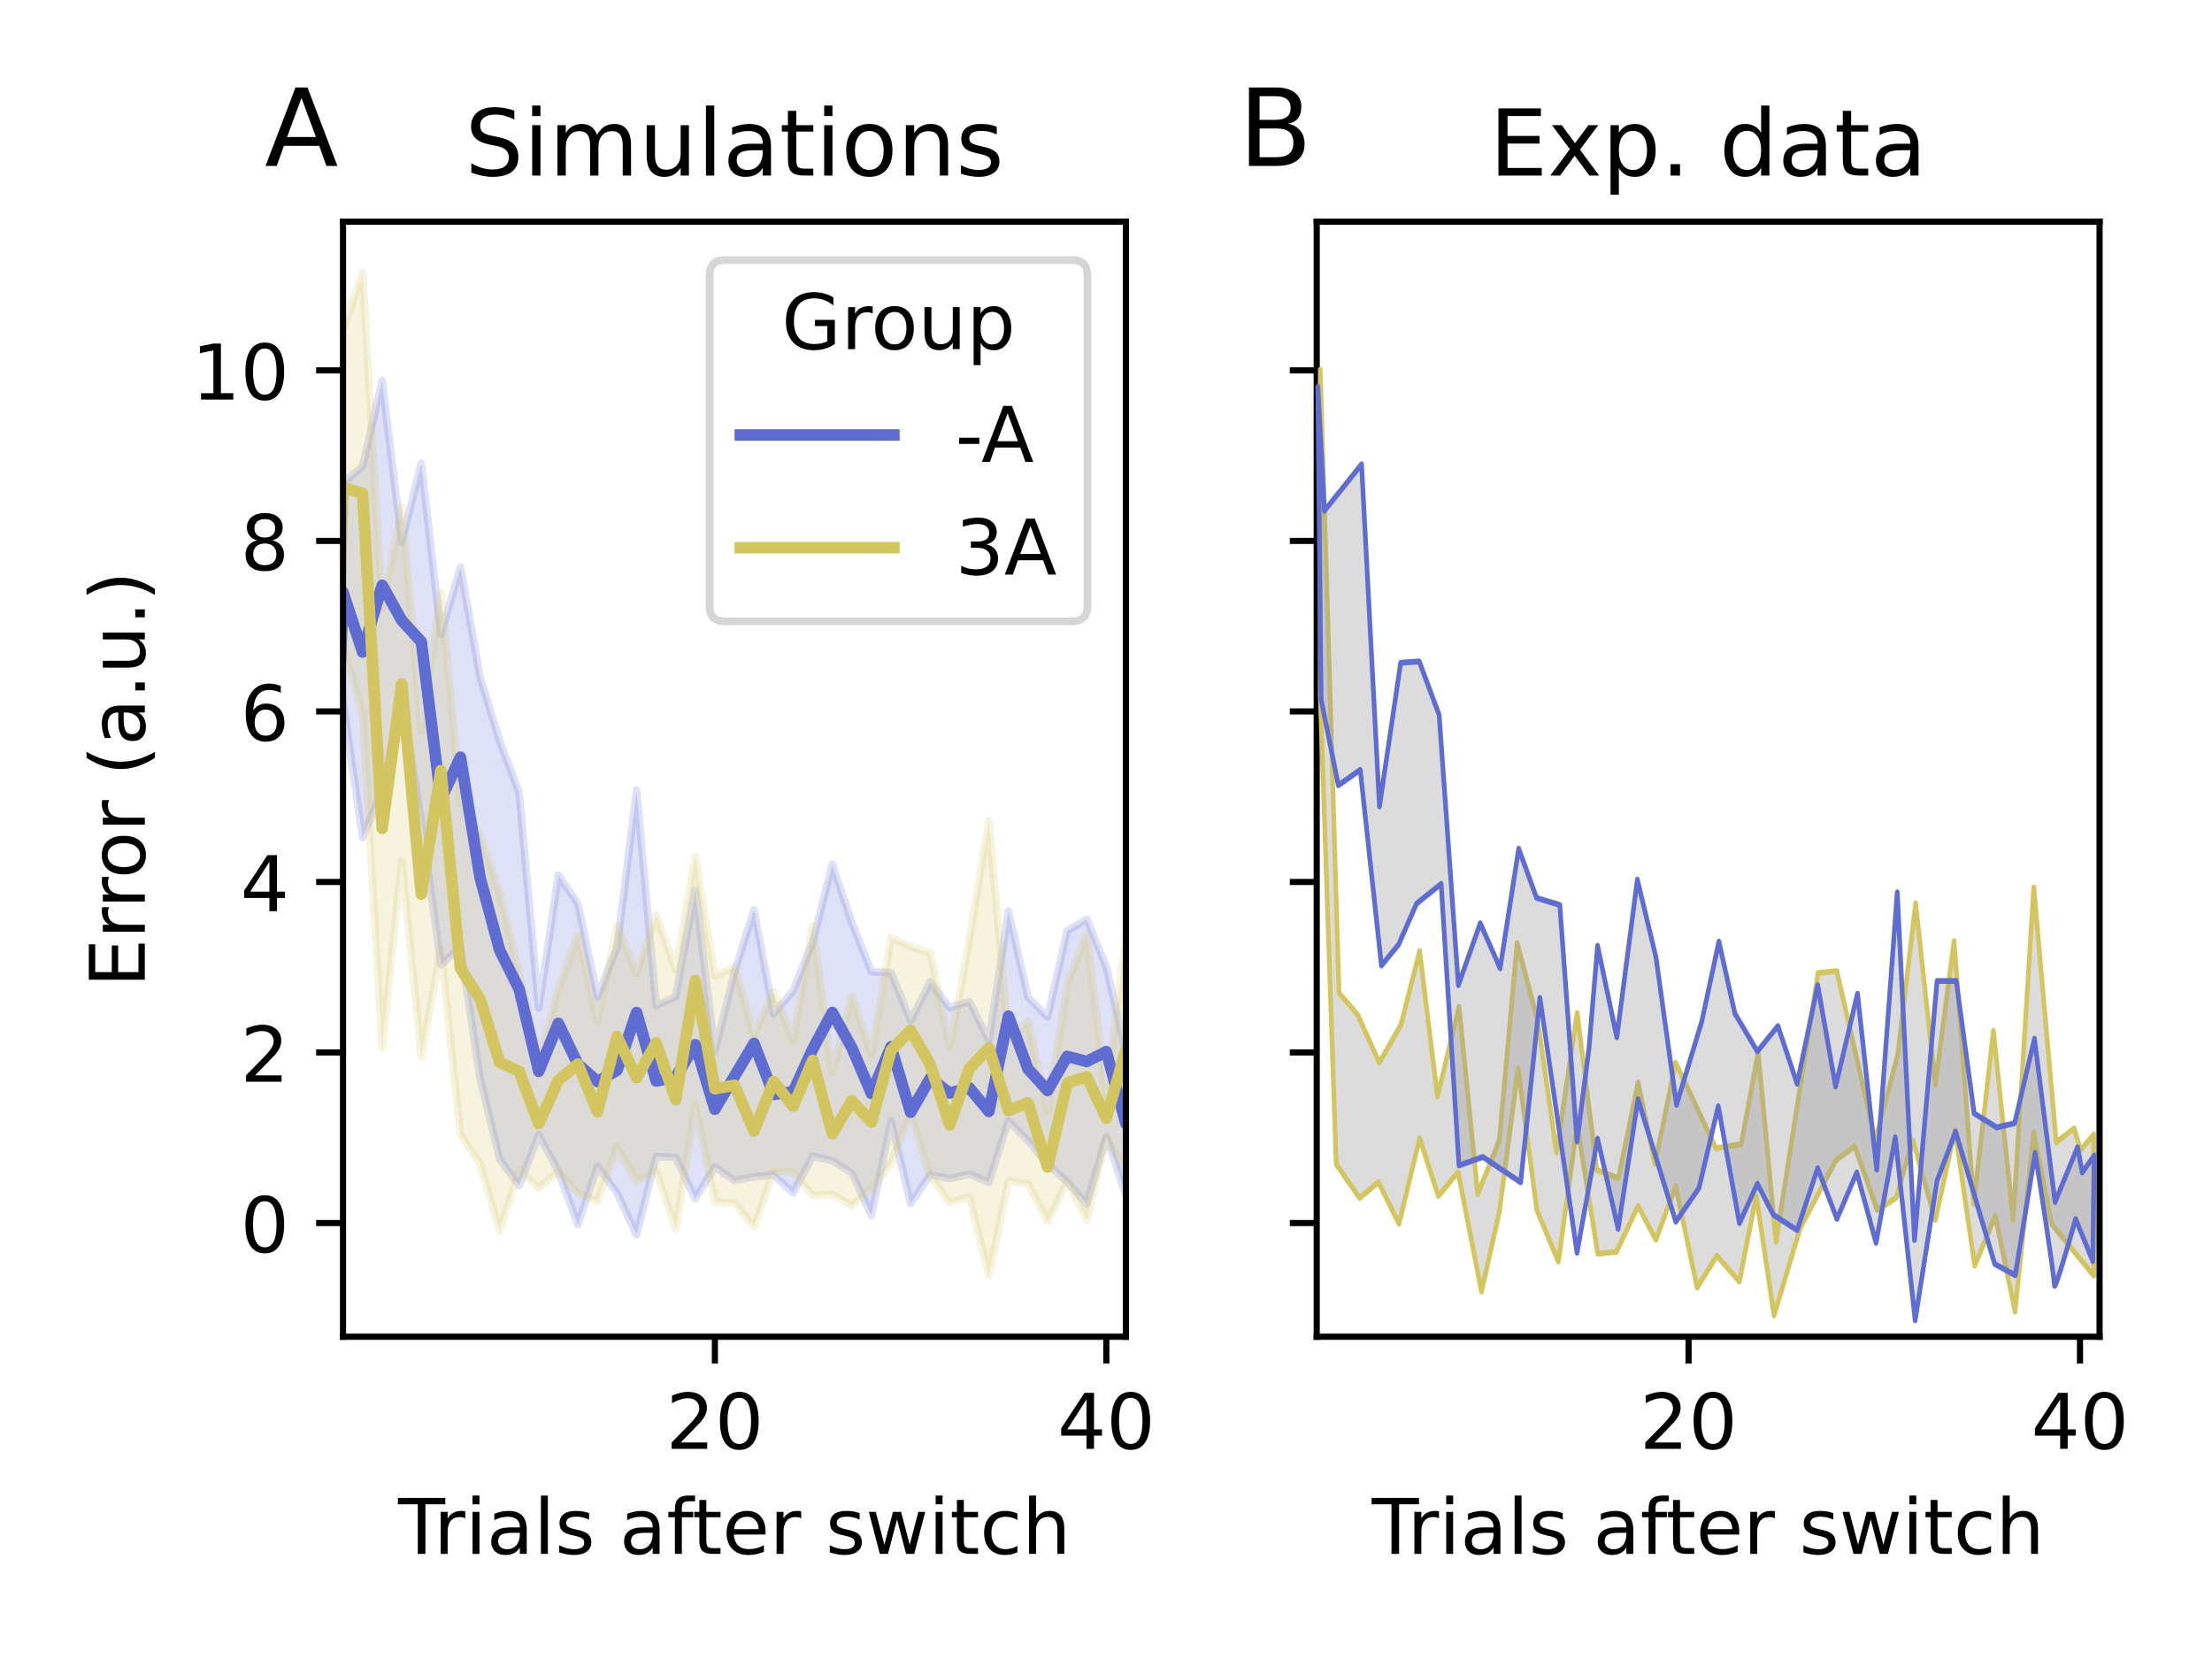 <?xml version="1.0" encoding="UTF-8" standalone="no"?>
<!-- Created with matplotlib (https://matplotlib.org/) -->

<svg
   height="216pt"
   version="1.1"
   viewBox="0 0 288 216"
   width="288pt"
   id="svg497"
   sodipodi:docname="figure_3.svg"
   inkscape:version="1.1.1 (3bf5ae0d25, 2021-09-20)"
   inkscape:export-filename="/home/dario/Work/proj_glove/adaptation/article/figures/figure_3.png"
   inkscape:export-xdpi="600"
   inkscape:export-ydpi="600"
   xmlns:inkscape="http://www.inkscape.org/namespaces/inkscape"
   xmlns:sodipodi="http://sodipodi.sourceforge.net/DTD/sodipodi-0.dtd"
   xmlns:xlink="http://www.w3.org/1999/xlink"
   xmlns="http://www.w3.org/2000/svg"
   xmlns:svg="http://www.w3.org/2000/svg"
   xmlns:rdf="http://www.w3.org/1999/02/22-rdf-syntax-ns#"
   xmlns:cc="http://creativecommons.org/ns#"
   xmlns:dc="http://purl.org/dc/elements/1.1/">
  <sodipodi:namedview
     id="namedview499"
     pagecolor="#ffffff"
     bordercolor="#666666"
     borderopacity="1.0"
     inkscape:pageshadow="2"
     inkscape:pageopacity="0.0"
     inkscape:pagecheckerboard="0"
     inkscape:document-units="pt"
     showgrid="false"
     inkscape:snap-global="false"
     inkscape:zoom="1.0902778"
     inkscape:cx="82.547771"
     inkscape:cy="-27.515924"
     inkscape:window-width="1920"
     inkscape:window-height="1023"
     inkscape:window-x="0"
     inkscape:window-y="0"
     inkscape:window-maximized="1"
     inkscape:current-layer="svg497" />
  <defs
     id="defs6">
    <style
       type="text/css"
       id="style4">*{stroke-linecap:butt;stroke-linejoin:round;}</style>
  </defs>
  <g
     id="figure_1">
    <g
       id="patch_1">
      <path
         d="M 0 216  L 288 216  L 288 0  L 0 0  z "
         style="fill:#ffffff;"
         id="path8" />
    </g>
    <g
       id="axes_1">
      <g
         id="patch_2">
        <path
           d="M 44.66 174.04  L 146.589 174.04  L 146.589 28.859  L 44.66 28.859  z "
           style="fill:#ffffff;"
           id="path11" />
      </g>
      <g
         id="PolyCollection_1">
        <path
           clip-path="url(#p1c8187a290)"
           d="M -365.603 159.239  L -365.603 159.239  L -363.055 106.037  L -360.507 103.4  L -357.958 93.114  L -355.41 89.959  L -352.862 135.567  L -350.314 142.02  L -347.766 137.024  L -345.217 125.828  L -342.669 152.838  L -340.121 148.853  L -337.573 158.411  L -335.025 152.466  L -332.476 151.957  L -329.928 150.49  L -327.38 153.802  L -324.832 156.302  L -322.283 158.672  L -319.735 147.477  L -317.187 155.25  L -314.639 146.363  L -312.091 152.136  L -309.542 152.119  L -306.994 151.419  L -304.446 152.041  L -301.898 146.366  L -299.349 154.481  L -296.801 157.558  L -294.253 157.905  L -291.705 157.584  L -289.157 152.293  L -286.608 147.039  L -284.06 148.261  L -281.512 157.124  L -278.964 147.314  L -276.415 137.879  L -273.867 144.812  L -271.319 153.909  L -268.771 157.86  L -266.223 153.168  L -263.674 163.363  L -261.126 163.111  L -258.578 149.42  L -256.03 157.492  L -253.482 159.835  L -250.933 157.96  L -248.385 150.465  L -245.837 156.323  L -243.289 148.68  L -240.74 157.325  L -238.192 150.943  L -235.644 152.471  L -233.096 152.593  L -230.548 151.782  L -227.999 158.492  L -225.451 157.924  L -222.903 153.585  L -220.355 150.845  L -217.806 152.756  L -215.258 153.181  L -212.71 158.57  L -210.162 156.536  L -207.614 149.048  L -205.065 150.007  L -202.517 153.997  L -199.969 153.217  L -197.421 152.342  L -194.873 153.4  L -192.324 152.315  L -189.776 160.679  L -187.228 154.917  L -184.68 154.167  L -182.131 156.646  L -179.583 160.619  L -177.035 155.117  L -174.487 155.77  L -171.939 153.522  L -169.39 157.344  L -166.842 153.241  L -164.294 148.265  L -161.746 155.38  L -159.197 154.108  L -156.649 155.663  L -154.101 162.618  L -151.553 156.784  L -149.005 156.902  L -146.456 154.774  L -143.908 157.362  L -141.36 152.041  L -138.812 145.53  L -136.263 154.546  L -133.715 153.334  L -131.167 161.453  L -128.619 148.682  L -126.071 154.669  L -123.522 157.628  L -120.974 158.643  L -118.426 155.852  L -115.878 156.259  L -113.33 156.884  L -110.781 155.437  L -108.233 156.748  L -105.685 159.15  L -103.137 151.464  L -100.588 154.288  L -98.04 148.242  L -95.492 156.918  L -92.944 148.041  L -90.396 157.675  L -87.847 158.75  L -85.299 157.366  L -82.751 150.904  L -80.203 156.175  L -77.654 154.373  L -75.106 152.527  L -72.558 153.122  L -70.01 156.408  L -67.462 160.964  L -64.913 158.44  L -62.365 162.638  L -59.817 155.421  L -57.269 153.708  L -54.721 149.209  L -52.172 157.325  L -49.624 159.647  L -47.076 155.237  L -44.528 151.15  L -41.979 153.924  L -39.431 152.019  L -36.883 150.447  L -34.335 155.941  L -31.787 153.427  L -29.238 154.354  L -26.69 158.45  L -24.142 152.699  L -21.594 152.384  L -19.045 155.797  L -16.497 152.986  L -13.949 154.352  L -11.401 153.962  L -8.853 156.507  L -6.304 152.476  L -3.756 156.039  L -1.208 141.752  L 1.34 154.436  L 3.889 160.702  L 6.437 154.653  L 8.985 157.563  L 11.533 156.517  L 14.081 153.186  L 16.63 155.759  L 19.178 147.132  L 21.726 160.685  L 24.274 159.14  L 26.822 155.818  L 29.371 160.166  L 31.919 154.727  L 34.467 150.121  L 37.015 159.347  L 39.564 146.178  L 42.112 157.405  L 44.66 91.336  L 47.208 109.061  L 49.756 102.838  L 52.305 90.964  L 54.853 106.8  L 57.401 125.597  L 59.949 123.332  L 62.498 140.369  L 65.046 150.91  L 67.594 154.371  L 70.142 147.747  L 72.69 152.51  L 75.239 159.471  L 77.787 151.845  L 80.335 155.315  L 82.883 160.782  L 85.431 150.568  L 87.98 150.704  L 90.528 156.093  L 93.076 151.912  L 95.624 153.684  L 98.173 153.227  L 100.721 152.957  L 103.269 155.325  L 105.817 150.531  L 108.365 151.123  L 110.914 152.728  L 113.462 158.247  L 116.01 145.947  L 118.558 156.717  L 121.107 152.952  L 123.655 153.453  L 126.203 152.883  L 128.751 153.923  L 131.299 145.951  L 133.848 148.514  L 136.396 151.572  L 138.944 153.873  L 141.492 156.708  L 144.041 147.965  L 146.589 155.583  L 149.137 154.786  L 151.685 152.333  L 154.233 157.284  L 156.782 149.047  L 159.33 154.324  L 161.878 155.171  L 164.426 154.986  L 166.974 154.458  L 169.523 147.517  L 172.071 151.97  L 174.619 156.462  L 177.167 151.229  L 179.716 154.9  L 182.264 159.612  L 184.812 157.049  L 187.36 152.853  L 189.908 151.161  L 192.457 156.051  L 195.005 156.118  L 197.553 159.952  L 200.101 155.812  L 202.65 148.426  L 205.198 156.25  L 207.746 149.068  L 210.294 151.737  L 212.842 146.103  L 215.391 153.774  L 217.939 152.318  L 220.487 150.464  L 223.035 153.081  L 225.583 154.221  L 228.132 158.146  L 230.68 158.077  L 233.228 157.199  L 235.776 150.035  L 238.325 158.676  L 240.873 151.159  L 243.421 153.208  L 245.969 156.952  L 248.517 154.267  L 251.066 155.005  L 253.614 149.068  L 256.162 147.411  L 258.71 150.086  L 261.259 153.135  L 263.807 155.09  L 266.355 155.378  L 268.903 153.121  L 271.451 153.905  L 274 150.588  L 276.548 158.634  L 279.096 154.762  L 281.644 152.812  L 284.193 156.442  L 286.741 152.083  L 289.289 156.193  L 291.837 149.633  L 294.385 157.575  L 296.934 152.981  L 299.482 150.043  L 302.03 152.014  L 304.578 150.731  L 307.126 150.204  L 309.675 152.929  L 312.223 149.256  L 314.771 152.799  L 317.319 146.271  L 319.868 156.953  L 322.416 151.918  L 324.964 150.515  L 327.512 152.417  L 330.06 159.284  L 332.609 153.02  L 335.157 144.45  L 337.705 151.029  L 340.253 156.036  L 342.802 152.432  L 345.35 154.264  L 347.898 157.63  L 350.446 153.529  L 352.994 149.784  L 355.543 167.441  L 358.091 155.541  L 360.639 150.952  L 363.187 161.394  L 365.735 150.623  L 368.284 151.94  L 370.832 149.387  L 373.38 152.034  L 375.928 159.833  L 378.477 152.204  L 381.025 148.08  L 383.573 157.038  L 386.121 151.138  L 388.669 155.958  L 391.218 156.186  L 393.766 158.882  L 396.314 156.688  L 398.862 158.632  L 401.411 153.37  L 403.959 152.872  L 406.507 153.975  L 409.055 155.348  L 411.603 151.681  L 414.152 156.193  L 416.7 150.816  L 419.248 159.217  L 421.796 155.431  L 424.345 159.037  L 426.893 155.45  L 429.441 155.007  L 431.989 157.014  L 434.537 154.471  L 437.086 157.543  L 439.634 162.298  L 442.182 155.258  L 444.73 150.2  L 447.278 152.649  L 447.278 116.787  L 447.278 116.787  L 444.73 123.126  L 442.182 116.756  L 439.634 129.012  L 437.086 133.443  L 434.537 143.796  L 431.989 127.555  L 429.441 134.234  L 426.893 126.799  L 424.345 125.106  L 421.796 135.237  L 419.248 128.583  L 416.7 134.238  L 414.152 136.947  L 411.603 119.691  L 409.055 121.067  L 406.507 112.426  L 403.959 136.181  L 401.411 128.727  L 398.862 117.741  L 396.314 116.511  L 393.766 118.219  L 391.218 125.445  L 388.669 118.283  L 386.121 126.382  L 383.573 127.329  L 381.025 119.26  L 378.477 137.721  L 375.928 136.681  L 373.38 119.001  L 370.832 115.732  L 368.284 126.075  L 365.735 132.099  L 363.187 129.795  L 360.639 129.91  L 358.091 132.416  L 355.543 123.231  L 352.994 131.709  L 350.446 125.948  L 347.898 132.352  L 345.35 137.721  L 342.802 123.498  L 340.253 138.195  L 337.705 131.21  L 335.157 121.496  L 332.609 120.641  L 330.06 139.516  L 327.512 129.908  L 324.964 127.175  L 322.416 126.638  L 319.868 135.708  L 317.319 112.842  L 314.771 129.223  L 312.223 128.003  L 309.675 138.567  L 307.126 111.19  L 304.578 126.896  L 302.03 133.558  L 299.482 120.028  L 296.934 126.044  L 294.385 118.716  L 291.837 117.587  L 289.289 124.162  L 286.741 126.24  L 284.193 139.074  L 281.644 128.639  L 279.096 122.836  L 276.548 111.347  L 274 130.188  L 271.451 124.642  L 268.903 130.163  L 266.355 131.981  L 263.807 137.046  L 261.259 121.732  L 258.71 121.493  L 256.162 115.191  L 253.614 130.1  L 251.066 130.751  L 248.517 131.605  L 245.969 121.26  L 243.421 124.673  L 240.873 123.99  L 238.325 128.84  L 235.776 131.047  L 233.228 124.995  L 230.68 128.292  L 228.132 127.307  L 225.583 128.938  L 223.035 137.832  L 220.487 122.573  L 217.939 119.366  L 215.391 122.365  L 212.842 119.41  L 210.294 132.276  L 207.746 122.724  L 205.198 122.606  L 202.65 128.81  L 200.101 122.57  L 197.553 134.557  L 195.005 120.524  L 192.457 110.457  L 189.908 136.623  L 187.36 129.152  L 184.812 129.54  L 182.264 119.186  L 179.716 117.559  L 177.167 120.248  L 174.619 119.705  L 172.071 134.177  L 169.523 115.225  L 166.974 138.59  L 164.426 128.979  L 161.878 108.584  L 159.33 138.168  L 156.782 124.768  L 154.233 129.834  L 151.685 125.752  L 149.137 128.956  L 146.589 137.042  L 144.041 125.875  L 141.492 119.7  L 138.944 121.201  L 136.396 132.39  L 133.848 129.852  L 131.299 118.654  L 128.751 135.491  L 126.203 130.397  L 123.655 131.19  L 121.107 127.848  L 118.558 132.921  L 116.01 126.624  L 113.462 126.498  L 110.914 120.139  L 108.365 112.527  L 105.817 122.631  L 103.269 128.977  L 100.721 132.024  L 98.173 118.473  L 95.624 126.567  L 93.076 136.931  L 90.528 115.94  L 87.98 129.776  L 85.431 130.921  L 82.883 102.875  L 80.335 123.39  L 77.787 129.78  L 75.239 117.647  L 72.69 113.963  L 70.142 131.231  L 67.594 103.206  L 65.046 96.478  L 62.498 88.087  L 59.949 73.845  L 57.401 82.59  L 54.853 60.32  L 52.305 70.59  L 49.756 49.568  L 47.208 60.724  L 44.66 62.866  L 42.112 135.539  L 39.564 123.797  L 37.015 130.09  L 34.467 117.41  L 31.919 111.974  L 29.371 120.221  L 26.822 139.209  L 24.274 138.659  L 21.726 139.721  L 19.178 128.037  L 16.63 129.262  L 14.081 124.713  L 11.533 135.296  L 8.985 133.411  L 6.437 131.62  L 3.889 133.91  L 1.34 131.906  L -1.208 115.95  L -3.756 106.997  L -6.304 123.259  L -8.853 129.105  L -11.401 135.372  L -13.949 131.523  L -16.497 111.204  L -19.045 130.661  L -21.594 129.884  L -24.142 130.953  L -26.69 136.078  L -29.238 127.697  L -31.787 112.332  L -34.335 141.236  L -36.883 128.582  L -39.431 137.114  L -41.979 102.461  L -44.528 117.427  L -47.076 124.766  L -49.624 119.519  L -52.172 126.027  L -54.721 116.069  L -57.269 117.484  L -59.817 138.727  L -62.365 123.602  L -64.913 122.811  L -67.462 137.873  L -70.01 129.11  L -72.558 127.599  L -75.106 110.99  L -77.654 123.73  L -80.203 121.309  L -82.751 128.249  L -85.299 129.752  L -87.847 103.654  L -90.396 137.441  L -92.944 131.356  L -95.492 134.524  L -98.04 127.111  L -100.588 137.138  L -103.137 117.482  L -105.685 130.269  L -108.233 136.964  L -110.781 111.932  L -113.33 105.464  L -115.878 130.701  L -118.426 139.389  L -120.974 137.659  L -123.522 123.323  L -126.071 122.386  L -128.619 133.596  L -131.167 118.914  L -133.715 113.433  L -136.263 139.043  L -138.812 122.772  L -141.36 121.128  L -143.908 132.801  L -146.456 123.598  L -149.005 123.595  L -151.553 130.791  L -154.101 129.472  L -156.649 133.761  L -159.197 135.087  L -161.746 134.259  L -164.294 124.518  L -166.842 129.601  L -169.39 138.99  L -171.939 126.974  L -174.487 129.464  L -177.035 120.567  L -179.583 119.152  L -182.131 137.911  L -184.68 128.029  L -187.228 129.995  L -189.776 115.662  L -192.324 130.594  L -194.873 114.712  L -197.421 128.162  L -199.969 133  L -202.517 133.802  L -205.065 123.087  L -207.614 126.159  L -210.162 117.953  L -212.71 145.575  L -215.258 139.219  L -217.806 130.576  L -220.355 119.213  L -222.903 120.374  L -225.451 138.794  L -227.999 135.212  L -230.548 125.646  L -233.096 116.734  L -235.644 139.298  L -238.192 138.059  L -240.74 118.669  L -243.289 128.574  L -245.837 118.462  L -248.385 124.898  L -250.933 129.058  L -253.482 116.995  L -256.03 128.551  L -258.578 114.63  L -261.126 105.287  L -263.674 115.886  L -266.223 109.708  L -268.771 147.205  L -271.319 127.169  L -273.867 114.802  L -276.415 119.261  L -278.964 135.025  L -281.512 118.54  L -284.06 129.229  L -286.608 116.159  L -289.157 111.821  L -291.705 130.07  L -294.253 119.38  L -296.801 117.19  L -299.349 134.265  L -301.898 113.749  L -304.446 110.368  L -306.994 122.968  L -309.542 108.441  L -312.091 129.66  L -314.639 96.978  L -317.187 130.852  L -319.735 101.993  L -322.283 119.991  L -324.832 135.953  L -327.38 126.161  L -329.928 125.812  L -332.476 115.728  L -335.025 118.408  L -337.573 120.087  L -340.121 111.527  L -342.669 123.585  L -345.217 88.144  L -347.766 77.344  L -350.314 92.427  L -352.862 70.776  L -355.41 42.992  L -357.958 45.622  L -360.507 51.194  L -363.055 62.039  L -365.603 159.239  z "
           style="fill:#5f6dd3;fill-opacity:0.2;stroke:#5f6dd3;stroke-opacity:0.2;"
           id="path14" />
      </g>
      <g
         id="PolyCollection_2">
        <path
           clip-path="url(#p1c8187a290)"
           d="M -365.603 159.239  L -365.603 159.239  L -363.055 105.432  L -360.507 102.749  L -357.958 124.518  L -355.41 91.486  L -352.862 123.827  L -350.314 119.347  L -347.766 140.141  L -345.217 159.066  L -342.669 151.792  L -340.121 160.052  L -337.573 157.375  L -335.025 149.927  L -332.476 150.75  L -329.928 151.62  L -327.38 155.513  L -324.832 153.077  L -322.283 157.094  L -319.735 149.964  L -317.187 155.545  L -314.639 154.695  L -312.091 159.903  L -309.542 157.382  L -306.994 151.81  L -304.446 161.879  L -301.898 152.307  L -299.349 153.453  L -296.801 157.454  L -294.253 150.361  L -291.705 157.287  L -289.157 157.723  L -286.608 147.428  L -284.06 156.868  L -281.512 151.007  L -278.964 154.69  L -276.415 158.26  L -273.867 157.823  L -271.319 150.483  L -268.771 145.364  L -266.223 156.466  L -263.674 147.333  L -261.126 155.135  L -258.578 153.602  L -256.03 153.336  L -253.482 148.304  L -250.933 159.332  L -248.385 148.815  L -245.837 145.127  L -243.289 147.891  L -240.74 150.461  L -238.192 148.224  L -235.644 154.652  L -233.096 150.724  L -230.548 155.573  L -227.999 154.019  L -225.451 146.45  L -222.903 150.753  L -220.355 151.766  L -217.806 154.325  L -215.258 156.946  L -212.71 149.621  L -210.162 151.975  L -207.614 154.425  L -205.065 165.353  L -202.517 153.791  L -199.969 153.269  L -197.421 149.729  L -194.873 153.106  L -192.324 162.841  L -189.776 156.681  L -187.228 157.092  L -184.68 152.867  L -182.131 154.408  L -179.583 159.772  L -177.035 156.419  L -174.487 162.959  L -171.939 147.097  L -169.39 155.241  L -166.842 157.997  L -164.294 151.476  L -161.746 156.694  L -159.197 146.029  L -156.649 154.559  L -154.101 158.497  L -151.553 166.875  L -149.005 157.098  L -146.456 159.118  L -143.908 154.607  L -141.36 154.439  L -138.812 151.742  L -136.263 151.26  L -133.715 160.232  L -131.167 154.559  L -128.619 155.479  L -126.071 157.254  L -123.522 157.799  L -120.974 152.662  L -118.426 162.772  L -115.878 150.87  L -113.33 153.999  L -110.781 154.831  L -108.233 159.337  L -105.685 152.54  L -103.137 154.597  L -100.588 152.901  L -98.04 153.019  L -95.492 156.643  L -92.944 156.024  L -90.396 145.65  L -87.847 153.431  L -85.299 149.048  L -82.751 152.265  L -80.203 147.218  L -77.654 152.973  L -75.106 154.208  L -72.558 148.937  L -70.01 151.719  L -67.462 144.167  L -64.913 153.919  L -62.365 153.761  L -59.817 155.898  L -57.269 150.384  L -54.721 152.912  L -52.172 153.573  L -49.624 159.168  L -47.076 156.451  L -44.528 158.286  L -41.979 147.806  L -39.431 157.165  L -36.883 148.185  L -34.335 159.51  L -31.787 148.665  L -29.238 155.878  L -26.69 150.579  L -24.142 151.132  L -21.594 157.346  L -19.045 154.785  L -16.497 147.535  L -13.949 151.692  L -11.401 152.938  L -8.853 150.921  L -6.304 154.809  L -3.756 154.592  L -1.208 157.508  L 1.34 150.825  L 3.889 144.055  L 6.437 158.474  L 8.985 155.717  L 11.533 149.26  L 14.081 147.615  L 16.63 156.765  L 19.178 159.959  L 21.726 153.518  L 24.274 147.38  L 26.822 160.934  L 29.371 149.124  L 31.919 153.005  L 34.467 152.554  L 37.015 152.27  L 39.564 150.221  L 42.112 153.581  L 44.66 83.863  L 47.208 93.078  L 49.756 136.371  L 52.305 112.08  L 54.853 137.595  L 57.401 123.563  L 59.949 147.743  L 62.498 151.52  L 65.046 160.272  L 67.594 152.355  L 70.142 154.709  L 72.69 152.504  L 75.239 155.342  L 77.787 156.422  L 80.335 149.396  L 82.883 153.798  L 85.431 152.425  L 87.98 160.03  L 90.528 143.854  L 93.076 156.511  L 95.624 156.653  L 98.173 159.725  L 100.721 152.518  L 103.269 152.571  L 105.817 155.626  L 108.365 155.513  L 110.914 156.955  L 113.462 154.782  L 116.01 151.464  L 118.558 145.015  L 121.107 153.112  L 123.655 156.536  L 126.203 155.841  L 128.751 166.059  L 131.299 153.755  L 133.848 154.17  L 136.396 159.062  L 138.944 153.886  L 141.492 158.81  L 144.041 148.297  L 146.589 152.025  L 149.137 160.882  L 151.685 149.44  L 154.233 154.601  L 156.782 148.591  L 159.33 160.846  L 161.878 159.085  L 164.426 158.223  L 166.974 154.929  L 169.523 158.354  L 172.071 152.301  L 174.619 154.368  L 177.167 155.742  L 179.716 155.495  L 182.264 154.71  L 184.812 152.689  L 187.36 157.045  L 189.908 156.602  L 192.457 153.953  L 195.005 155.927  L 197.553 154.479  L 200.101 147.447  L 202.65 155.664  L 205.198 152.425  L 207.746 155.242  L 210.294 150.563  L 212.842 151.666  L 215.391 154.509  L 217.939 153.308  L 220.487 150.921  L 223.035 157.383  L 225.583 155.477  L 228.132 150.239  L 230.68 160.631  L 233.228 153.171  L 235.776 152.266  L 238.325 150.597  L 240.873 156.139  L 243.421 157.42  L 245.969 152.762  L 248.517 149.218  L 251.066 149.324  L 253.614 143.285  L 256.162 162.218  L 258.71 149.019  L 261.259 155.829  L 263.807 157.109  L 266.355 154.291  L 268.903 159.78  L 271.451 160.187  L 274 154.337  L 276.548 155.955  L 279.096 155.072  L 281.644 153.776  L 284.193 152.795  L 286.741 152.895  L 289.289 153.566  L 291.837 154.015  L 294.385 157.632  L 296.934 155.928  L 299.482 153.756  L 302.03 151.818  L 304.578 156.638  L 307.126 155.116  L 309.675 152.745  L 312.223 154.635  L 314.771 159.629  L 317.319 154.837  L 319.868 153.716  L 322.416 155.121  L 324.964 155.085  L 327.512 159.185  L 330.06 154.453  L 332.609 156.229  L 335.157 158.737  L 337.705 156.302  L 340.253 149.09  L 342.802 154.946  L 345.35 154.917  L 347.898 151.458  L 350.446 158.953  L 352.994 147.707  L 355.543 158.326  L 358.091 156.102  L 360.639 156.404  L 363.187 148.961  L 365.735 145.11  L 368.284 152.936  L 370.832 149.559  L 373.38 146.547  L 375.928 147.631  L 378.477 153.497  L 381.025 153.307  L 383.573 160.994  L 386.121 156.528  L 388.669 152.344  L 391.218 154.104  L 393.766 154.262  L 396.314 151.542  L 398.862 155.188  L 401.411 162.105  L 403.959 159.705  L 406.507 156.864  L 409.055 152.103  L 411.603 151.922  L 414.152 160.084  L 416.7 153.406  L 419.248 153.701  L 421.796 153.004  L 424.345 155.902  L 426.893 154.707  L 429.441 138.7  L 431.989 154.351  L 434.537 155.833  L 437.086 140.654  L 439.634 152.27  L 442.182 147.771  L 444.73 154.429  L 447.278 156.673  L 447.278 133.572  L 447.278 133.572  L 444.73 131.344  L 442.182 123.863  L 439.634 116.762  L 437.086 116.195  L 434.537 136.98  L 431.989 120.225  L 429.441 112.193  L 426.893 139.129  L 424.345 129.478  L 421.796 133.843  L 419.248 112.002  L 416.7 130.024  L 414.152 125.464  L 411.603 136.98  L 409.055 142.923  L 406.507 132.32  L 403.959 136.221  L 401.411 130.464  L 398.862 129.645  L 396.314 122.14  L 393.766 140.186  L 391.218 145.279  L 388.669 124.582  L 386.121 122.088  L 383.573 109.825  L 381.025 116.562  L 378.477 132.055  L 375.928 126.239  L 373.38 128.976  L 370.832 119.488  L 368.284 129.566  L 365.735 119.597  L 363.187 126.707  L 360.639 136.127  L 358.091 137.969  L 355.543 138.364  L 352.994 134.105  L 350.446 137.155  L 347.898 136.429  L 345.35 129.997  L 342.802 128.617  L 340.253 131.569  L 337.705 140.768  L 335.157 132.567  L 332.609 116.142  L 330.06 115.987  L 327.512 123.903  L 324.964 126.162  L 322.416 135.212  L 319.868 138.039  L 317.319 131.553  L 314.771 131.916  L 312.223 128.871  L 309.675 135.893  L 307.126 142.293  L 304.578 135.535  L 302.03 133.373  L 299.482 129.109  L 296.934 130.474  L 294.385 127.984  L 291.837 129.228  L 289.289 129.334  L 286.741 122.35  L 284.193 118.061  L 281.644 124.466  L 279.096 141.937  L 276.548 139.922  L 274 124.979  L 271.451 125.309  L 268.903 124.429  L 266.355 139.03  L 263.807 123.665  L 261.259 136.18  L 258.71 114.891  L 256.162 123.323  L 253.614 128.72  L 251.066 117.448  L 248.517 130.29  L 245.969 141.713  L 243.421 133.293  L 240.873 140.577  L 238.325 131.897  L 235.776 126.368  L 233.228 130.119  L 230.68 132.701  L 228.132 125.26  L 225.583 131.4  L 223.035 133.947  L 220.487 118.84  L 217.939 128.389  L 215.391 129.739  L 212.842 119.133  L 210.294 132.692  L 207.746 132.982  L 205.198 114.701  L 202.65 104.144  L 200.101 124.007  L 197.553 128.686  L 195.005 133.553  L 192.457 122.429  L 189.908 129.787  L 187.36 123.923  L 184.812 122.721  L 182.264 122.979  L 179.716 133.738  L 177.167 135.595  L 174.619 117.848  L 172.071 126.454  L 169.523 119.858  L 166.974 115.328  L 164.426 139.588  L 161.878 139.812  L 159.33 110.634  L 156.782 116.718  L 154.233 144.412  L 151.685 124.728  L 149.137 121.879  L 146.589 121.362  L 144.041 142.861  L 141.492 121.593  L 138.944 128.141  L 136.396 144.854  L 133.848 132.991  L 131.299 135.469  L 128.751 106.839  L 126.203 122.411  L 123.655 136.405  L 121.107 124.033  L 118.558 123.251  L 116.01 122.064  L 113.462 137.412  L 110.914 129.659  L 108.365 139.716  L 105.817 120.498  L 103.269 135.486  L 100.721 129.079  L 98.173 134.779  L 95.624 125.937  L 93.076 126.985  L 90.528 111.508  L 87.98 126.336  L 85.431 119.109  L 82.883 126.847  L 80.335 120.494  L 77.787 133.076  L 75.239 121.736  L 72.69 128.826  L 70.142 137.913  L 67.594 126.624  L 65.046 116.36  L 62.498 108.585  L 59.949 104.424  L 57.401 77.094  L 54.853 95.219  L 52.305 66.03  L 49.756 79.359  L 47.208 35.458  L 44.66 42.962  L 42.112 141.084  L 39.564 132.188  L 37.015 121.27  L 34.467 128.283  L 31.919 125.635  L 29.371 126.434  L 26.822 134.279  L 24.274 116.811  L 21.726 135.395  L 19.178 124.406  L 16.63 142.531  L 14.081 116.262  L 11.533 125.335  L 8.985 131.392  L 6.437 124.202  L 3.889 121.888  L 1.34 127.106  L -1.208 127.915  L -3.756 121.271  L -6.304 126.951  L -8.853 118.115  L -11.401 133.904  L -13.949 118.416  L -16.497 120.702  L -19.045 125.86  L -21.594 133.689  L -24.142 105.587  L -26.69 130.691  L -29.238 126.254  L -31.787 126.229  L -34.335 135.151  L -36.883 119.536  L -39.431 141.711  L -41.979 126.424  L -44.528 108.324  L -47.076 120.612  L -49.624 120.46  L -52.172 128.595  L -54.721 125.828  L -57.269 117.956  L -59.817 140.453  L -62.365 137.784  L -64.913 122.905  L -67.462 127.888  L -70.01 143.101  L -72.558 113.393  L -75.106 136.118  L -77.654 122.405  L -80.203 110.293  L -82.751 110.124  L -85.299 132.753  L -87.847 129.326  L -90.396 109.696  L -92.944 138.594  L -95.492 131.712  L -98.04 138.953  L -100.588 137.616  L -103.137 123.711  L -105.685 110.08  L -108.233 131.293  L -110.781 134.165  L -113.33 115.706  L -115.878 123.278  L -118.426 133.33  L -120.974 115.394  L -123.522 137.54  L -126.071 144.547  L -128.619 135.493  L -131.167 127.404  L -133.715 129.693  L -136.263 135.08  L -138.812 126.981  L -141.36 130.49  L -143.908 129.758  L -146.456 142.552  L -149.005 131.586  L -151.553 103.714  L -154.101 124.684  L -156.649 130.461  L -159.197 112.311  L -161.746 121.12  L -164.294 122.58  L -166.842 115.84  L -169.39 133.371  L -171.939 135.189  L -174.487 119.191  L -177.035 133.27  L -179.583 133.819  L -182.131 136.639  L -184.68 117.398  L -187.228 122.989  L -189.776 135.586  L -192.324 115.368  L -194.873 133.33  L -197.421 129.851  L -199.969 133.474  L -202.517 133.4  L -205.065 124.417  L -207.614 125.489  L -210.162 133.841  L -212.71 113.35  L -215.258 130.598  L -217.806 124.811  L -220.355 137.089  L -222.903 109.427  L -225.451 112.99  L -227.999 125.208  L -230.548 140.374  L -233.096 135.314  L -235.644 136.413  L -238.192 118.249  L -240.74 130.407  L -243.289 132.153  L -245.837 119.049  L -248.385 113.784  L -250.933 127.043  L -253.482 124.3  L -256.03 131.665  L -258.578 125.482  L -261.126 132.242  L -263.674 118.746  L -266.223 127.762  L -268.771 119.439  L -271.319 132.709  L -273.867 119.207  L -276.415 124.128  L -278.964 128.535  L -281.512 123.591  L -284.06 148.462  L -286.608 122.743  L -289.157 135.731  L -291.705 127.669  L -294.253 132.119  L -296.801 121.144  L -299.349 120.342  L -301.898 116.533  L -304.446 134.943  L -306.994 122.192  L -309.542 144.738  L -312.091 129.887  L -314.639 131.849  L -317.187 121.944  L -319.735 129.339  L -322.283 126.668  L -324.832 130.416  L -327.38 109.285  L -329.928 126.207  L -332.476 123.608  L -335.025 118.77  L -337.573 113.655  L -340.121 111.06  L -342.669 124.243  L -345.217 135.01  L -347.766 76.682  L -350.314 93.678  L -352.862 82.586  L -355.41 52.184  L -357.958 58.269  L -360.507 42.898  L -363.055 49.586  L -365.603 159.239  z "
           style="fill:#d3c55f;fill-opacity:0.2;stroke:#d3c55f;stroke-opacity:0.2;"
           id="path17" />
      </g>
      <g
         id="matplotlib.axis_1">
        <g
           id="xtick_1">
          <g
             id="line2d_1">
            <defs
               id="defs21">
              <path
                 d="M 0 0  L 0 3.5  "
                 id="m4fcf7d286f"
                 style="stroke:#000000;stroke-width:0.8;" />
            </defs>
            <g
               id="g25">
              <use
                 style="stroke:#000000;stroke-width:0.8;"
                 x="93.076"
                 xlink:href="#m4fcf7d286f"
                 y="174.04"
                 id="use23" />
            </g>
          </g>
          <g
             id="text_1">
            <!-- 20 -->
            <g
               transform="translate(86.714 188.638)scale(0.1 -0.1)"
               id="g36">
              <defs
                 id="defs30">
                <path
                   d="M 19.188 8.297  L 53.609 8.297  L 53.609 0  L 7.328 0  L 7.328 8.297  Q 12.938 14.109 22.625 23.891  Q 32.328 33.688 34.812 36.531  Q 39.547 41.844 41.422 45.531  Q 43.312 49.219 43.312 52.781  Q 43.312 58.594 39.234 62.25  Q 35.156 65.922 28.609 65.922  Q 23.969 65.922 18.812 64.312  Q 13.672 62.703 7.812 59.422  L 7.812 69.391  Q 13.766 71.781 18.938 73  Q 24.125 74.219 28.422 74.219  Q 39.75 74.219 46.484 68.547  Q 53.219 62.891 53.219 53.422  Q 53.219 48.922 51.531 44.891  Q 49.859 40.875 45.406 35.406  Q 44.188 33.984 37.641 27.219  Q 31.109 20.453 19.188 8.297  z "
                   id="DejaVuSans-50" />
                <path
                   d="M 31.781 66.406  Q 24.172 66.406 20.328 58.906  Q 16.5 51.422 16.5 36.375  Q 16.5 21.391 20.328 13.891  Q 24.172 6.391 31.781 6.391  Q 39.453 6.391 43.281 13.891  Q 47.125 21.391 47.125 36.375  Q 47.125 51.422 43.281 58.906  Q 39.453 66.406 31.781 66.406  z M 31.781 74.219  Q 44.047 74.219 50.516 64.516  Q 56.984 54.828 56.984 36.375  Q 56.984 17.969 50.516 8.266  Q 44.047 -1.422 31.781 -1.422  Q 19.531 -1.422 13.062 8.266  Q 6.594 17.969 6.594 36.375  Q 6.594 54.828 13.062 64.516  Q 19.531 74.219 31.781 74.219  z "
                   id="DejaVuSans-48" />
              </defs>
              <use
                 xlink:href="#DejaVuSans-50"
                 id="use32" />
              <use
                 x="63.623"
                 xlink:href="#DejaVuSans-48"
                 id="use34" />
            </g>
          </g>
        </g>
        <g
           id="xtick_2">
          <g
             id="line2d_2">
            <g
               id="g42">
              <use
                 style="stroke:#000000;stroke-width:0.8;"
                 x="144.041"
                 xlink:href="#m4fcf7d286f"
                 y="174.04"
                 id="use40" />
            </g>
          </g>
          <g
             id="text_2">
            <!-- 40 -->
            <g
               transform="translate(137.678 188.638)scale(0.1 -0.1)"
               id="g52">
              <defs
                 id="defs46">
                <path
                   d="M 37.797 64.312  L 12.891 25.391  L 37.797 25.391  z M 35.203 72.906  L 47.609 72.906  L 47.609 25.391  L 58.016 25.391  L 58.016 17.188  L 47.609 17.188  L 47.609 0  L 37.797 0  L 37.797 17.188  L 4.891 17.188  L 4.891 26.703  z "
                   id="DejaVuSans-52" />
              </defs>
              <use
                 xlink:href="#DejaVuSans-52"
                 id="use48" />
              <use
                 x="63.623"
                 xlink:href="#DejaVuSans-48"
                 id="use50" />
            </g>
          </g>
        </g>
        <g
           id="text_3">
          <!-- Trials after switch -->
          <g
             transform="translate(51.838 202.317)scale(0.1 -0.1)"
             id="g109">
            <defs
               id="defs69">
              <path
                 d="M -0.297 72.906  L 61.375 72.906  L 61.375 64.594  L 35.5 64.594  L 35.5 0  L 25.594 0  L 25.594 64.594  L -0.297 64.594  z "
                 id="DejaVuSans-84" />
              <path
                 d="M 41.109 46.297  Q 39.594 47.172 37.812 47.578  Q 36.031 48 33.891 48  Q 26.266 48 22.188 43.047  Q 18.109 38.094 18.109 28.812  L 18.109 0  L 9.078 0  L 9.078 54.688  L 18.109 54.688  L 18.109 46.188  Q 20.953 51.172 25.484 53.578  Q 30.031 56 36.531 56  Q 37.453 56 38.578 55.875  Q 39.703 55.766 41.062 55.516  z "
                 id="DejaVuSans-114" />
              <path
                 d="M 9.422 54.688  L 18.406 54.688  L 18.406 0  L 9.422 0  z M 9.422 75.984  L 18.406 75.984  L 18.406 64.594  L 9.422 64.594  z "
                 id="DejaVuSans-105" />
              <path
                 d="M 34.281 27.484  Q 23.391 27.484 19.188 25  Q 14.984 22.516 14.984 16.5  Q 14.984 11.719 18.141 8.906  Q 21.297 6.109 26.703 6.109  Q 34.188 6.109 38.703 11.406  Q 43.219 16.703 43.219 25.484  L 43.219 27.484  z M 52.203 31.203  L 52.203 0  L 43.219 0  L 43.219 8.297  Q 40.141 3.328 35.547 0.953  Q 30.953 -1.422 24.312 -1.422  Q 15.922 -1.422 10.953 3.297  Q 6 8.016 6 15.922  Q 6 25.141 12.172 29.828  Q 18.359 34.516 30.609 34.516  L 43.219 34.516  L 43.219 35.406  Q 43.219 41.609 39.141 45  Q 35.062 48.391 27.688 48.391  Q 23 48.391 18.547 47.266  Q 14.109 46.141 10.016 43.891  L 10.016 52.203  Q 14.938 54.109 19.578 55.047  Q 24.219 56 28.609 56  Q 40.484 56 46.344 49.844  Q 52.203 43.703 52.203 31.203  z "
                 id="DejaVuSans-97" />
              <path
                 d="M 9.422 75.984  L 18.406 75.984  L 18.406 0  L 9.422 0  z "
                 id="DejaVuSans-108" />
              <path
                 d="M 44.281 53.078  L 44.281 44.578  Q 40.484 46.531 36.375 47.5  Q 32.281 48.484 27.875 48.484  Q 21.188 48.484 17.844 46.438  Q 14.5 44.391 14.5 40.281  Q 14.5 37.156 16.891 35.375  Q 19.281 33.594 26.516 31.984  L 29.594 31.297  Q 39.156 29.25 43.188 25.516  Q 47.219 21.781 47.219 15.094  Q 47.219 7.469 41.188 3.016  Q 35.156 -1.422 24.609 -1.422  Q 20.219 -1.422 15.453 -0.562  Q 10.688 0.297 5.422 2  L 5.422 11.281  Q 10.406 8.688 15.234 7.391  Q 20.062 6.109 24.812 6.109  Q 31.156 6.109 34.562 8.281  Q 37.984 10.453 37.984 14.406  Q 37.984 18.062 35.516 20.016  Q 33.062 21.969 24.703 23.781  L 21.578 24.516  Q 13.234 26.266 9.516 29.906  Q 5.812 33.547 5.812 39.891  Q 5.812 47.609 11.281 51.797  Q 16.75 56 26.812 56  Q 31.781 56 36.172 55.266  Q 40.578 54.547 44.281 53.078  z "
                 id="DejaVuSans-115" />
              <path
                 id="DejaVuSans-32" />
              <path
                 d="M 37.109 75.984  L 37.109 68.5  L 28.516 68.5  Q 23.688 68.5 21.797 66.547  Q 19.922 64.594 19.922 59.516  L 19.922 54.688  L 34.719 54.688  L 34.719 47.703  L 19.922 47.703  L 19.922 0  L 10.891 0  L 10.891 47.703  L 2.297 47.703  L 2.297 54.688  L 10.891 54.688  L 10.891 58.5  Q 10.891 67.625 15.141 71.797  Q 19.391 75.984 28.609 75.984  z "
                 id="DejaVuSans-102" />
              <path
                 d="M 18.312 70.219  L 18.312 54.688  L 36.812 54.688  L 36.812 47.703  L 18.312 47.703  L 18.312 18.016  Q 18.312 11.328 20.141 9.422  Q 21.969 7.516 27.594 7.516  L 36.812 7.516  L 36.812 0  L 27.594 0  Q 17.188 0 13.234 3.875  Q 9.281 7.766 9.281 18.016  L 9.281 47.703  L 2.688 47.703  L 2.688 54.688  L 9.281 54.688  L 9.281 70.219  z "
                 id="DejaVuSans-116" />
              <path
                 d="M 56.203 29.594  L 56.203 25.203  L 14.891 25.203  Q 15.484 15.922 20.484 11.062  Q 25.484 6.203 34.422 6.203  Q 39.594 6.203 44.453 7.469  Q 49.312 8.734 54.109 11.281  L 54.109 2.781  Q 49.266 0.734 44.188 -0.344  Q 39.109 -1.422 33.891 -1.422  Q 20.797 -1.422 13.156 6.188  Q 5.516 13.812 5.516 26.812  Q 5.516 40.234 12.766 48.109  Q 20.016 56 32.328 56  Q 43.359 56 49.781 48.891  Q 56.203 41.797 56.203 29.594  z M 47.219 32.234  Q 47.125 39.594 43.094 43.984  Q 39.062 48.391 32.422 48.391  Q 24.906 48.391 20.391 44.141  Q 15.875 39.891 15.188 32.172  z "
                 id="DejaVuSans-101" />
              <path
                 d="M 4.203 54.688  L 13.188 54.688  L 24.422 12.016  L 35.594 54.688  L 46.188 54.688  L 57.422 12.016  L 68.609 54.688  L 77.594 54.688  L 63.281 0  L 52.688 0  L 40.922 44.828  L 29.109 0  L 18.5 0  z "
                 id="DejaVuSans-119" />
              <path
                 d="M 48.781 52.594  L 48.781 44.188  Q 44.969 46.297 41.141 47.344  Q 37.312 48.391 33.406 48.391  Q 24.656 48.391 19.812 42.844  Q 14.984 37.312 14.984 27.297  Q 14.984 17.281 19.812 11.734  Q 24.656 6.203 33.406 6.203  Q 37.312 6.203 41.141 7.25  Q 44.969 8.297 48.781 10.406  L 48.781 2.094  Q 45.016 0.344 40.984 -0.531  Q 36.969 -1.422 32.422 -1.422  Q 20.062 -1.422 12.781 6.344  Q 5.516 14.109 5.516 27.297  Q 5.516 40.672 12.859 48.328  Q 20.219 56 33.016 56  Q 37.156 56 41.109 55.141  Q 45.062 54.297 48.781 52.594  z "
                 id="DejaVuSans-99" />
              <path
                 d="M 54.891 33.016  L 54.891 0  L 45.906 0  L 45.906 32.719  Q 45.906 40.484 42.875 44.328  Q 39.844 48.188 33.797 48.188  Q 26.516 48.188 22.312 43.547  Q 18.109 38.922 18.109 30.906  L 18.109 0  L 9.078 0  L 9.078 75.984  L 18.109 75.984  L 18.109 46.188  Q 21.344 51.125 25.703 53.562  Q 30.078 56 35.797 56  Q 45.219 56 50.047 50.172  Q 54.891 44.344 54.891 33.016  z "
                 id="DejaVuSans-104" />
            </defs>
            <use
               xlink:href="#DejaVuSans-84"
               id="use71" />
            <use
               x="46.334"
               xlink:href="#DejaVuSans-114"
               id="use73" />
            <use
               x="87.447"
               xlink:href="#DejaVuSans-105"
               id="use75" />
            <use
               x="115.23"
               xlink:href="#DejaVuSans-97"
               id="use77" />
            <use
               x="176.51"
               xlink:href="#DejaVuSans-108"
               id="use79" />
            <use
               x="204.293"
               xlink:href="#DejaVuSans-115"
               id="use81" />
            <use
               x="256.393"
               xlink:href="#DejaVuSans-32"
               id="use83" />
            <use
               x="288.18"
               xlink:href="#DejaVuSans-97"
               id="use85" />
            <use
               x="349.459"
               xlink:href="#DejaVuSans-102"
               id="use87" />
            <use
               x="382.914"
               xlink:href="#DejaVuSans-116"
               id="use89" />
            <use
               x="422.123"
               xlink:href="#DejaVuSans-101"
               id="use91" />
            <use
               x="483.646"
               xlink:href="#DejaVuSans-114"
               id="use93" />
            <use
               x="524.76"
               xlink:href="#DejaVuSans-32"
               id="use95" />
            <use
               x="556.547"
               xlink:href="#DejaVuSans-115"
               id="use97" />
            <use
               x="608.646"
               xlink:href="#DejaVuSans-119"
               id="use99" />
            <use
               x="690.434"
               xlink:href="#DejaVuSans-105"
               id="use101" />
            <use
               x="718.217"
               xlink:href="#DejaVuSans-116"
               id="use103" />
            <use
               x="757.426"
               xlink:href="#DejaVuSans-99"
               id="use105" />
            <use
               x="812.406"
               xlink:href="#DejaVuSans-104"
               id="use107" />
          </g>
        </g>
      </g>
      <g
         id="matplotlib.axis_2">
        <g
           id="ytick_1">
          <g
             id="line2d_3">
            <defs
               id="defs114">
              <path
                 d="M 0 0  L -3.5 0  "
                 id="mf6f7f840e7"
                 style="stroke:#000000;stroke-width:0.8;" />
            </defs>
            <g
               id="g118">
              <use
                 style="stroke:#000000;stroke-width:0.8;"
                 x="44.66"
                 xlink:href="#mf6f7f840e7"
                 y="159.239"
                 id="use116" />
            </g>
          </g>
          <g
             id="text_4">
            <!-- 0 -->
            <g
               transform="translate(31.297 163.038)scale(0.1 -0.1)"
               id="g123">
              <use
                 xlink:href="#DejaVuSans-48"
                 id="use121" />
            </g>
          </g>
        </g>
        <g
           id="ytick_2">
          <g
             id="line2d_4">
            <g
               id="g129">
              <use
                 style="stroke:#000000;stroke-width:0.8;"
                 x="44.66"
                 xlink:href="#mf6f7f840e7"
                 y="137.035"
                 id="use127" />
            </g>
          </g>
          <g
             id="text_5">
            <!-- 2 -->
            <g
               transform="translate(31.297 140.835)scale(0.1 -0.1)"
               id="g134">
              <use
                 xlink:href="#DejaVuSans-50"
                 id="use132" />
            </g>
          </g>
        </g>
        <g
           id="ytick_3">
          <g
             id="line2d_5">
            <g
               id="g140">
              <use
                 style="stroke:#000000;stroke-width:0.8;"
                 x="44.66"
                 xlink:href="#mf6f7f840e7"
                 y="114.832"
                 id="use138" />
            </g>
          </g>
          <g
             id="text_6">
            <!-- 4 -->
            <g
               transform="translate(31.297 118.631)scale(0.1 -0.1)"
               id="g145">
              <use
                 xlink:href="#DejaVuSans-52"
                 id="use143" />
            </g>
          </g>
        </g>
        <g
           id="ytick_4">
          <g
             id="line2d_6">
            <g
               id="g151">
              <use
                 style="stroke:#000000;stroke-width:0.8;"
                 x="44.66"
                 xlink:href="#mf6f7f840e7"
                 y="92.629"
                 id="use149" />
            </g>
          </g>
          <g
             id="text_7">
            <!-- 6 -->
            <g
               transform="translate(31.297 96.428)scale(0.1 -0.1)"
               id="g159">
              <defs
                 id="defs155">
                <path
                   d="M 33.016 40.375  Q 26.375 40.375 22.484 35.828  Q 18.609 31.297 18.609 23.391  Q 18.609 15.531 22.484 10.953  Q 26.375 6.391 33.016 6.391  Q 39.656 6.391 43.531 10.953  Q 47.406 15.531 47.406 23.391  Q 47.406 31.297 43.531 35.828  Q 39.656 40.375 33.016 40.375  z M 52.594 71.297  L 52.594 62.312  Q 48.875 64.062 45.094 64.984  Q 41.312 65.922 37.594 65.922  Q 27.828 65.922 22.672 59.328  Q 17.531 52.734 16.797 39.406  Q 19.672 43.656 24.016 45.922  Q 28.375 48.188 33.594 48.188  Q 44.578 48.188 50.953 41.516  Q 57.328 34.859 57.328 23.391  Q 57.328 12.156 50.688 5.359  Q 44.047 -1.422 33.016 -1.422  Q 20.359 -1.422 13.672 8.266  Q 6.984 17.969 6.984 36.375  Q 6.984 53.656 15.188 63.938  Q 23.391 74.219 37.203 74.219  Q 40.922 74.219 44.703 73.484  Q 48.484 72.75 52.594 71.297  z "
                   id="DejaVuSans-54" />
              </defs>
              <use
                 xlink:href="#DejaVuSans-54"
                 id="use157" />
            </g>
          </g>
        </g>
        <g
           id="ytick_5">
          <g
             id="line2d_7">
            <g
               id="g165">
              <use
                 style="stroke:#000000;stroke-width:0.8;"
                 x="44.66"
                 xlink:href="#mf6f7f840e7"
                 y="70.425"
                 id="use163" />
            </g>
          </g>
          <g
             id="text_8">
            <!-- 8 -->
            <g
               transform="translate(31.297 74.225)scale(0.1 -0.1)"
               id="g173">
              <defs
                 id="defs169">
                <path
                   d="M 31.781 34.625  Q 24.75 34.625 20.719 30.859  Q 16.703 27.094 16.703 20.516  Q 16.703 13.922 20.719 10.156  Q 24.75 6.391 31.781 6.391  Q 38.812 6.391 42.859 10.172  Q 46.922 13.969 46.922 20.516  Q 46.922 27.094 42.891 30.859  Q 38.875 34.625 31.781 34.625  z M 21.922 38.812  Q 15.578 40.375 12.031 44.719  Q 8.5 49.078 8.5 55.328  Q 8.5 64.062 14.719 69.141  Q 20.953 74.219 31.781 74.219  Q 42.672 74.219 48.875 69.141  Q 55.078 64.062 55.078 55.328  Q 55.078 49.078 51.531 44.719  Q 48 40.375 41.703 38.812  Q 48.828 37.156 52.797 32.312  Q 56.781 27.484 56.781 20.516  Q 56.781 9.906 50.312 4.234  Q 43.844 -1.422 31.781 -1.422  Q 19.734 -1.422 13.25 4.234  Q 6.781 9.906 6.781 20.516  Q 6.781 27.484 10.781 32.312  Q 14.797 37.156 21.922 38.812  z M 18.312 54.391  Q 18.312 48.734 21.844 45.562  Q 25.391 42.391 31.781 42.391  Q 38.141 42.391 41.719 45.562  Q 45.312 48.734 45.312 54.391  Q 45.312 60.062 41.719 63.234  Q 38.141 66.406 31.781 66.406  Q 25.391 66.406 21.844 63.234  Q 18.312 60.062 18.312 54.391  z "
                   id="DejaVuSans-56" />
              </defs>
              <use
                 xlink:href="#DejaVuSans-56"
                 id="use171" />
            </g>
          </g>
        </g>
        <g
           id="ytick_6">
          <g
             id="line2d_8">
            <g
               id="g179">
              <use
                 style="stroke:#000000;stroke-width:0.8;"
                 x="44.66"
                 xlink:href="#mf6f7f840e7"
                 y="48.222"
                 id="use177" />
            </g>
          </g>
          <g
             id="text_9">
            <!-- 10 -->
            <g
               transform="translate(24.935 52.021)scale(0.1 -0.1)"
               id="g189">
              <defs
                 id="defs183">
                <path
                   d="M 12.406 8.297  L 28.516 8.297  L 28.516 63.922  L 10.984 60.406  L 10.984 69.391  L 28.422 72.906  L 38.281 72.906  L 38.281 8.297  L 54.391 8.297  L 54.391 0  L 12.406 0  z "
                   id="DejaVuSans-49" />
              </defs>
              <use
                 xlink:href="#DejaVuSans-49"
                 id="use185" />
              <use
                 x="63.623"
                 xlink:href="#DejaVuSans-48"
                 id="use187" />
            </g>
          </g>
        </g>
        <g
           id="text_10">
          <!-- Error (a.u.) -->
          <g
             transform="translate(18.855 128.536)rotate(-90)scale(0.1 -0.1)"
             id="g225">
            <defs
               id="defs199">
              <path
                 d="M 9.812 72.906  L 55.906 72.906  L 55.906 64.594  L 19.672 64.594  L 19.672 43.016  L 54.391 43.016  L 54.391 34.719  L 19.672 34.719  L 19.672 8.297  L 56.781 8.297  L 56.781 0  L 9.812 0  z "
                 id="DejaVuSans-69" />
              <path
                 d="M 30.609 48.391  Q 23.391 48.391 19.188 42.75  Q 14.984 37.109 14.984 27.297  Q 14.984 17.484 19.156 11.844  Q 23.344 6.203 30.609 6.203  Q 37.797 6.203 41.984 11.859  Q 46.188 17.531 46.188 27.297  Q 46.188 37.016 41.984 42.703  Q 37.797 48.391 30.609 48.391  z M 30.609 56  Q 42.328 56 49.016 48.375  Q 55.719 40.766 55.719 27.297  Q 55.719 13.875 49.016 6.219  Q 42.328 -1.422 30.609 -1.422  Q 18.844 -1.422 12.172 6.219  Q 5.516 13.875 5.516 27.297  Q 5.516 40.766 12.172 48.375  Q 18.844 56 30.609 56  z "
                 id="DejaVuSans-111" />
              <path
                 d="M 31 75.875  Q 24.469 64.656 21.281 53.656  Q 18.109 42.672 18.109 31.391  Q 18.109 20.125 21.312 9.062  Q 24.516 -2 31 -13.188  L 23.188 -13.188  Q 15.875 -1.703 12.234 9.375  Q 8.594 20.453 8.594 31.391  Q 8.594 42.281 12.203 53.312  Q 15.828 64.359 23.188 75.875  z "
                 id="DejaVuSans-40" />
              <path
                 d="M 10.688 12.406  L 21 12.406  L 21 0  L 10.688 0  z "
                 id="DejaVuSans-46" />
              <path
                 d="M 8.5 21.578  L 8.5 54.688  L 17.484 54.688  L 17.484 21.922  Q 17.484 14.156 20.5 10.266  Q 23.531 6.391 29.594 6.391  Q 36.859 6.391 41.078 11.031  Q 45.312 15.672 45.312 23.688  L 45.312 54.688  L 54.297 54.688  L 54.297 0  L 45.312 0  L 45.312 8.406  Q 42.047 3.422 37.719 1  Q 33.406 -1.422 27.688 -1.422  Q 18.266 -1.422 13.375 4.438  Q 8.5 10.297 8.5 21.578  z M 31.109 56  z "
                 id="DejaVuSans-117" />
              <path
                 d="M 8.016 75.875  L 15.828 75.875  Q 23.141 64.359 26.781 53.312  Q 30.422 42.281 30.422 31.391  Q 30.422 20.453 26.781 9.375  Q 23.141 -1.703 15.828 -13.188  L 8.016 -13.188  Q 14.5 -2 17.703 9.062  Q 20.906 20.125 20.906 31.391  Q 20.906 42.672 17.703 53.656  Q 14.5 64.656 8.016 75.875  z "
                 id="DejaVuSans-41" />
            </defs>
            <use
               xlink:href="#DejaVuSans-69"
               id="use201" />
            <use
               x="63.184"
               xlink:href="#DejaVuSans-114"
               id="use203" />
            <use
               x="102.547"
               xlink:href="#DejaVuSans-114"
               id="use205" />
            <use
               x="141.41"
               xlink:href="#DejaVuSans-111"
               id="use207" />
            <use
               x="202.592"
               xlink:href="#DejaVuSans-114"
               id="use209" />
            <use
               x="243.705"
               xlink:href="#DejaVuSans-32"
               id="use211" />
            <use
               x="275.492"
               xlink:href="#DejaVuSans-40"
               id="use213" />
            <use
               x="314.506"
               xlink:href="#DejaVuSans-97"
               id="use215" />
            <use
               x="375.785"
               xlink:href="#DejaVuSans-46"
               id="use217" />
            <use
               x="407.572"
               xlink:href="#DejaVuSans-117"
               id="use219" />
            <use
               x="470.951"
               xlink:href="#DejaVuSans-46"
               id="use221" />
            <use
               x="502.738"
               xlink:href="#DejaVuSans-41"
               id="use223" />
          </g>
        </g>
      </g>
      <g
         id="line2d_9">
        <path
           clip-path="url(#p1c8187a290)"
           d="M -1 130.02  L 1.34 143.171  L 3.889 147.306  L 6.437 143.137  L 8.985 145.487  L 11.533 145.907  L 14.081 138.95  L 16.63 142.51  L 19.178 137.584  L 21.726 150.203  L 26.822 147.514  L 29.371 140.193  L 31.919 133.351  L 34.467 133.765  L 37.015 144.718  L 39.564 134.987  L 42.112 146.472  L 44.66 77.101  L 47.208 84.892  L 49.756 76.203  L 52.305 80.777  L 54.853 83.56  L 57.401 104.093  L 59.949 98.589  L 62.498 114.228  L 65.046 123.694  L 67.594 128.789  L 70.142 139.489  L 72.69 133.237  L 75.239 138.559  L 77.787 140.812  L 80.335 139.353  L 82.883 131.828  L 85.431 140.745  L 87.98 140.24  L 90.528 136.016  L 93.076 144.421  L 98.173 135.85  L 100.721 142.491  L 103.269 142.151  L 105.817 136.581  L 108.365 131.825  L 110.914 136.434  L 113.462 142.372  L 116.01 136.286  L 118.558 144.819  L 121.107 140.4  L 123.655 142.321  L 126.203 141.64  L 128.751 144.707  L 131.299 132.303  L 133.848 139.183  L 136.396 141.981  L 138.944 137.537  L 141.492 138.204  L 144.041 136.92  L 146.589 146.313  L 149.137 141.871  L 151.685 139.043  L 154.233 143.559  L 156.782 136.907  L 159.33 146.246  L 161.878 131.878  L 164.426 141.982  L 166.974 146.524  L 169.523 131.371  L 172.071 143.074  L 174.619 138.083  L 177.167 135.738  L 179.716 136.229  L 182.264 139.399  L 184.812 143.294  L 187.36 141.002  L 189.908 143.892  L 192.457 133.254  L 195.005 138.321  L 197.553 147.254  L 200.101 139.191  L 202.65 138.618  L 205.198 139.428  L 207.746 135.896  L 210.294 142.007  L 212.842 132.756  L 215.391 138.07  L 217.939 135.842  L 220.487 136.518  L 223.035 145.457  L 225.583 141.579  L 228.132 142.726  L 230.68 143.185  L 233.228 141.097  L 235.776 140.541  L 238.325 143.758  L 240.873 137.575  L 243.421 138.94  L 245.969 139.106  L 248.517 142.936  L 251.066 142.878  L 253.614 139.584  L 256.162 131.301  L 258.71 135.789  L 261.259 137.433  L 263.807 146.068  L 266.355 143.68  L 268.903 141.642  L 271.451 139.273  L 274 140.388  L 276.548 134.991  L 279.096 138.799  L 281.644 140.725  L 284.193 147.758  L 286.741 139.161  L 289 140.062  L 289 140.062  "
           style="fill:none;stroke:#5f6dd3;stroke-linecap:square;stroke-width:1.5;"
           id="path229" />
      </g>
      <g
         id="line2d_10">
        <path
           clip-path="url(#p1c8187a290)"
           d="M -1 142.406  L 1.34 138.965  L 3.889 132.972  L 6.437 141.338  L 8.985 143.555  L 11.533 137.298  L 14.081 131.939  L 16.63 149.648  L 19.178 142.182  L 21.726 144.457  L 24.274 132.095  L 26.822 147.606  L 29.371 137.779  L 31.919 139.32  L 34.467 140.418  L 37.015 136.77  L 39.564 141.205  L 42.112 147.333  L 44.66 63.413  L 47.208 64.268  L 49.756 107.865  L 52.305 89.055  L 54.853 116.407  L 57.401 100.328  L 59.949 126.083  L 62.498 130.053  L 65.046 138.316  L 67.594 139.489  L 70.142 146.311  L 72.69 140.665  L 75.239 138.539  L 77.787 144.749  L 80.335 134.945  L 82.883 140.322  L 85.431 135.767  L 87.98 143.183  L 90.528 127.681  L 93.076 141.748  L 95.624 141.295  L 98.173 147.252  L 100.721 140.798  L 103.269 144.029  L 105.817 138.062  L 108.365 147.615  L 110.914 143.307  L 113.462 146.097  L 116.01 136.764  L 118.558 134.133  L 121.107 138.573  L 123.655 146.471  L 126.203 139.126  L 128.751 136.449  L 131.299 144.612  L 133.848 143.58  L 136.396 151.958  L 138.944 141.013  L 141.492 140.202  L 144.041 145.579  L 146.589 136.693  L 149.137 141.381  L 151.685 137.084  L 154.233 149.507  L 156.782 132.654  L 159.33 135.74  L 161.878 149.448  L 164.426 148.906  L 166.974 135.129  L 169.523 139.106  L 172.071 139.378  L 174.619 136.108  L 177.167 145.669  L 179.716 144.616  L 182.264 138.844  L 184.812 137.705  L 189.908 143.194  L 192.457 138.191  L 195.005 144.74  L 197.553 141.583  L 202.65 129.904  L 205.198 133.563  L 207.746 144.112  L 210.294 141.628  L 212.842 135.399  L 215.391 142.124  L 217.939 140.849  L 220.487 134.881  L 223.035 145.665  L 225.583 143.439  L 228.132 137.749  L 230.68 146.666  L 233.228 141.645  L 235.776 139.317  L 238.325 141.247  L 240.873 148.358  L 243.421 145.356  L 245.969 147.237  L 248.517 139.754  L 251.066 133.386  L 253.614 136.002  L 256.162 142.77  L 258.71 131.955  L 261.259 146.005  L 263.807 140.387  L 266.355 146.66  L 268.903 142.105  L 271.451 142.748  L 274 139.658  L 276.548 147.938  L 279.096 148.505  L 281.644 139.121  L 284.193 135.428  L 286.741 137.623  L 289 141.016  L 289 141.016  "
           style="fill:none;stroke:#d3c55f;stroke-linecap:square;stroke-width:1.5;"
           id="path232" />
      </g>
      <g
         id="line2d_11" />
      <g
         id="line2d_12" />
      <g
         id="patch_3">
        <path
           d="M 44.66 174.04  L 44.66 28.859  "
           style="fill:none;stroke:#000000;stroke-linecap:square;stroke-linejoin:miter;stroke-width:0.8;"
           id="path237" />
      </g>
      <g
         id="patch_4">
        <path
           d="M 146.589 174.04  L 146.589 28.859  "
           style="fill:none;stroke:#000000;stroke-linecap:square;stroke-linejoin:miter;stroke-width:0.8;"
           id="path240" />
      </g>
      <g
         id="patch_5">
        <path
           d="M 44.66 174.04  L 146.589 174.04  "
           style="fill:none;stroke:#000000;stroke-linecap:square;stroke-linejoin:miter;stroke-width:0.8;"
           id="path243" />
      </g>
      <g
         id="patch_6">
        <path
           d="M 44.66 28.859  L 146.589 28.859  "
           style="fill:none;stroke:#000000;stroke-linecap:square;stroke-linejoin:miter;stroke-width:0.8;"
           id="path246" />
      </g>
      <g
         id="text_11">
        <!-- A -->
        <g
           transform="translate(34.467 21.6)scale(0.14 -0.14)"
           id="g254">
          <defs
             id="defs250">
            <path
               d="M 34.188 63.188  L 20.797 26.906  L 47.609 26.906  z M 28.609 72.906  L 39.797 72.906  L 67.578 0  L 57.328 0  L 50.688 18.703  L 17.828 18.703  L 11.188 0  L 0.781 0  z "
               id="DejaVuSans-65" />
          </defs>
          <use
             xlink:href="#DejaVuSans-65"
             id="use252" />
        </g>
      </g>
      <g
         id="text_12">
        <!-- Simulations -->
        <g
           transform="translate(60.539 22.859)scale(0.12 -0.12)"
           id="g284">
          <defs
             id="defs260">
            <path
               d="M 53.516 70.516  L 53.516 60.891  Q 47.906 63.578 42.922 64.891  Q 37.938 66.219 33.297 66.219  Q 25.25 66.219 20.875 63.094  Q 16.5 59.969 16.5 54.203  Q 16.5 49.359 19.406 46.891  Q 22.312 44.438 30.422 42.922  L 36.375 41.703  Q 47.406 39.594 52.656 34.297  Q 57.906 29 57.906 20.125  Q 57.906 9.516 50.797 4.047  Q 43.703 -1.422 29.984 -1.422  Q 24.812 -1.422 18.969 -0.25  Q 13.141 0.922 6.891 3.219  L 6.891 13.375  Q 12.891 10.016 18.656 8.297  Q 24.422 6.594 29.984 6.594  Q 38.422 6.594 43.016 9.906  Q 47.609 13.234 47.609 19.391  Q 47.609 24.75 44.312 27.781  Q 41.016 30.812 33.5 32.328  L 27.484 33.5  Q 16.453 35.688 11.516 40.375  Q 6.594 45.062 6.594 53.422  Q 6.594 63.094 13.406 68.656  Q 20.219 74.219 32.172 74.219  Q 37.312 74.219 42.625 73.281  Q 47.953 72.359 53.516 70.516  z "
               id="DejaVuSans-83" />
            <path
               d="M 52 44.188  Q 55.375 50.25 60.062 53.125  Q 64.75 56 71.094 56  Q 79.641 56 84.281 50.016  Q 88.922 44.047 88.922 33.016  L 88.922 0  L 79.891 0  L 79.891 32.719  Q 79.891 40.578 77.094 44.375  Q 74.312 48.188 68.609 48.188  Q 61.625 48.188 57.562 43.547  Q 53.516 38.922 53.516 30.906  L 53.516 0  L 44.484 0  L 44.484 32.719  Q 44.484 40.625 41.703 44.406  Q 38.922 48.188 33.109 48.188  Q 26.219 48.188 22.156 43.531  Q 18.109 38.875 18.109 30.906  L 18.109 0  L 9.078 0  L 9.078 54.688  L 18.109 54.688  L 18.109 46.188  Q 21.188 51.219 25.484 53.609  Q 29.781 56 35.688 56  Q 41.656 56 45.828 52.969  Q 50 49.953 52 44.188  z "
               id="DejaVuSans-109" />
            <path
               d="M 54.891 33.016  L 54.891 0  L 45.906 0  L 45.906 32.719  Q 45.906 40.484 42.875 44.328  Q 39.844 48.188 33.797 48.188  Q 26.516 48.188 22.312 43.547  Q 18.109 38.922 18.109 30.906  L 18.109 0  L 9.078 0  L 9.078 54.688  L 18.109 54.688  L 18.109 46.188  Q 21.344 51.125 25.703 53.562  Q 30.078 56 35.797 56  Q 45.219 56 50.047 50.172  Q 54.891 44.344 54.891 33.016  z "
               id="DejaVuSans-110" />
          </defs>
          <use
             xlink:href="#DejaVuSans-83"
             id="use262" />
          <use
             x="63.477"
             xlink:href="#DejaVuSans-105"
             id="use264" />
          <use
             x="91.26"
             xlink:href="#DejaVuSans-109"
             id="use266" />
          <use
             x="188.672"
             xlink:href="#DejaVuSans-117"
             id="use268" />
          <use
             x="252.051"
             xlink:href="#DejaVuSans-108"
             id="use270" />
          <use
             x="279.834"
             xlink:href="#DejaVuSans-97"
             id="use272" />
          <use
             x="341.113"
             xlink:href="#DejaVuSans-116"
             id="use274" />
          <use
             x="380.322"
             xlink:href="#DejaVuSans-105"
             id="use276" />
          <use
             x="408.105"
             xlink:href="#DejaVuSans-111"
             id="use278" />
          <use
             x="469.287"
             xlink:href="#DejaVuSans-110"
             id="use280" />
          <use
             x="532.666"
             xlink:href="#DejaVuSans-115"
             id="use282" />
        </g>
      </g>
      <g
         id="legend_1">
        <g
           id="patch_7">
          <path
             d="M 94.386 80.893  L 139.589 80.893  Q 141.589 80.893 141.589 78.893  L 141.589 35.859  Q 141.589 33.859 139.589 33.859  L 94.386 33.859  Q 92.386 33.859 92.386 35.859  L 92.386 78.893  Q 92.386 80.893 94.386 80.893  z "
             style="fill:#ffffff;opacity:0.8;stroke:#cccccc;stroke-linejoin:miter;"
             id="path287" />
        </g>
        <g
           id="text_13">
          <!-- Group -->
          <g
             transform="translate(101.768 45.457)scale(0.1 -0.1)"
             id="g304">
            <defs
               id="defs292">
              <path
                 d="M 59.516 10.406  L 59.516 29.984  L 43.406 29.984  L 43.406 38.094  L 69.281 38.094  L 69.281 6.781  Q 63.578 2.734 56.688 0.656  Q 49.812 -1.422 42 -1.422  Q 24.906 -1.422 15.25 8.562  Q 5.609 18.562 5.609 36.375  Q 5.609 54.25 15.25 64.234  Q 24.906 74.219 42 74.219  Q 49.125 74.219 55.547 72.453  Q 61.969 70.703 67.391 67.281  L 67.391 56.781  Q 61.922 61.422 55.766 63.766  Q 49.609 66.109 42.828 66.109  Q 29.438 66.109 22.719 58.641  Q 16.016 51.172 16.016 36.375  Q 16.016 21.625 22.719 14.156  Q 29.438 6.688 42.828 6.688  Q 48.047 6.688 52.141 7.594  Q 56.25 8.5 59.516 10.406  z "
                 id="DejaVuSans-71" />
              <path
                 d="M 18.109 8.203  L 18.109 -20.797  L 9.078 -20.797  L 9.078 54.688  L 18.109 54.688  L 18.109 46.391  Q 20.953 51.266 25.266 53.625  Q 29.594 56 35.594 56  Q 45.562 56 51.781 48.094  Q 58.016 40.188 58.016 27.297  Q 58.016 14.406 51.781 6.484  Q 45.562 -1.422 35.594 -1.422  Q 29.594 -1.422 25.266 0.953  Q 20.953 3.328 18.109 8.203  z M 48.688 27.297  Q 48.688 37.203 44.609 42.844  Q 40.531 48.484 33.406 48.484  Q 26.266 48.484 22.188 42.844  Q 18.109 37.203 18.109 27.297  Q 18.109 17.391 22.188 11.75  Q 26.266 6.109 33.406 6.109  Q 40.531 6.109 44.609 11.75  Q 48.688 17.391 48.688 27.297  z "
                 id="DejaVuSans-112" />
            </defs>
            <use
               xlink:href="#DejaVuSans-71"
               id="use294" />
            <use
               x="77.49"
               xlink:href="#DejaVuSans-114"
               id="use296" />
            <use
               x="116.354"
               xlink:href="#DejaVuSans-111"
               id="use298" />
            <use
               x="177.535"
               xlink:href="#DejaVuSans-117"
               id="use300" />
            <use
               x="240.914"
               xlink:href="#DejaVuSans-112"
               id="use302" />
          </g>
        </g>
        <g
           id="line2d_13">
          <path
             d="M 96.386 56.636  L 116.386 56.636  "
             style="fill:none;stroke:#5f6dd3;stroke-linecap:square;stroke-width:1.5;"
             id="path307" />
        </g>
        <g
           id="line2d_14" />
        <g
           id="text_14">
          <!-- -A -->
          <g
             transform="translate(124.386 60.136)scale(0.1 -0.1)"
             id="g318">
            <defs
               id="defs312">
              <path
                 d="M 4.891 31.391  L 31.203 31.391  L 31.203 23.391  L 4.891 23.391  z "
                 id="DejaVuSans-45" />
            </defs>
            <use
               xlink:href="#DejaVuSans-45"
               id="use314" />
            <use
               x="33.834"
               xlink:href="#DejaVuSans-65"
               id="use316" />
          </g>
        </g>
        <g
           id="line2d_15">
          <path
             d="M 96.386 71.314  L 116.386 71.314  "
             style="fill:none;stroke:#d3c55f;stroke-linecap:square;stroke-width:1.5;"
             id="path321" />
        </g>
        <g
           id="line2d_16" />
        <g
           id="text_15">
          <!-- 3A -->
          <g
             transform="translate(124.386 74.814)scale(0.1 -0.1)"
             id="g332">
            <defs
               id="defs326">
              <path
                 d="M 40.578 39.312  Q 47.656 37.797 51.625 33  Q 55.609 28.219 55.609 21.188  Q 55.609 10.406 48.188 4.484  Q 40.766 -1.422 27.094 -1.422  Q 22.516 -1.422 17.656 -0.516  Q 12.797 0.391 7.625 2.203  L 7.625 11.719  Q 11.719 9.328 16.594 8.109  Q 21.484 6.891 26.812 6.891  Q 36.078 6.891 40.938 10.547  Q 45.797 14.203 45.797 21.188  Q 45.797 27.641 41.281 31.266  Q 36.766 34.906 28.719 34.906  L 20.219 34.906  L 20.219 43.016  L 29.109 43.016  Q 36.375 43.016 40.234 45.922  Q 44.094 48.828 44.094 54.297  Q 44.094 59.906 40.109 62.906  Q 36.141 65.922 28.719 65.922  Q 24.656 65.922 20.016 65.031  Q 15.375 64.156 9.812 62.312  L 9.812 71.094  Q 15.438 72.656 20.344 73.438  Q 25.25 74.219 29.594 74.219  Q 40.828 74.219 47.359 69.109  Q 53.906 64.016 53.906 55.328  Q 53.906 49.266 50.438 45.094  Q 46.969 40.922 40.578 39.312  z "
                 id="DejaVuSans-51" />
            </defs>
            <use
               xlink:href="#DejaVuSans-51"
               id="use328" />
            <use
               x="63.623"
               xlink:href="#DejaVuSans-65"
               id="use330" />
          </g>
        </g>
      </g>
    </g>
    <g
       id="axes_2">
      <g
         id="patch_8">
        <path
           d="M 171.433 174.04  L 273.361 174.04  L 273.361 28.859  L 171.433 28.859  z "
           style="fill:#ffffff;"
           id="path337" />
      </g>
      <g
         id="matplotlib.axis_3">
        <g
           id="xtick_3">
          <g
             id="line2d_17">
            <g
               id="g342">
              <use
                 style="stroke:#000000;stroke-width:0.8;"
                 x="219.849"
                 xlink:href="#m4fcf7d286f"
                 y="174.04"
                 id="use340" />
            </g>
          </g>
          <g
             id="text_16">
            <!-- 20 -->
            <g
               transform="translate(213.486 188.638)scale(0.1 -0.1)"
               id="g349">
              <use
                 xlink:href="#DejaVuSans-50"
                 id="use345" />
              <use
                 x="63.623"
                 xlink:href="#DejaVuSans-48"
                 id="use347" />
            </g>
          </g>
        </g>
        <g
           id="xtick_4">
          <g
             id="line2d_18">
            <g
               id="g355">
              <use
                 style="stroke:#000000;stroke-width:0.8;"
                 x="270.813"
                 xlink:href="#m4fcf7d286f"
                 y="174.04"
                 id="use353" />
            </g>
          </g>
          <g
             id="text_17">
            <!-- 40 -->
            <g
               transform="translate(264.451 188.638)scale(0.1 -0.1)"
               id="g362">
              <use
                 xlink:href="#DejaVuSans-52"
                 id="use358" />
              <use
                 x="63.623"
                 xlink:href="#DejaVuSans-48"
                 id="use360" />
            </g>
          </g>
        </g>
        <g
           id="text_18">
          <!-- Trials after switch -->
          <g
             transform="translate(178.61 202.317)scale(0.1 -0.1)"
             id="g404">
            <use
               xlink:href="#DejaVuSans-84"
               id="use366" />
            <use
               x="46.334"
               xlink:href="#DejaVuSans-114"
               id="use368" />
            <use
               x="87.447"
               xlink:href="#DejaVuSans-105"
               id="use370" />
            <use
               x="115.23"
               xlink:href="#DejaVuSans-97"
               id="use372" />
            <use
               x="176.51"
               xlink:href="#DejaVuSans-108"
               id="use374" />
            <use
               x="204.293"
               xlink:href="#DejaVuSans-115"
               id="use376" />
            <use
               x="256.393"
               xlink:href="#DejaVuSans-32"
               id="use378" />
            <use
               x="288.18"
               xlink:href="#DejaVuSans-97"
               id="use380" />
            <use
               x="349.459"
               xlink:href="#DejaVuSans-102"
               id="use382" />
            <use
               x="382.914"
               xlink:href="#DejaVuSans-116"
               id="use384" />
            <use
               x="422.123"
               xlink:href="#DejaVuSans-101"
               id="use386" />
            <use
               x="483.646"
               xlink:href="#DejaVuSans-114"
               id="use388" />
            <use
               x="524.76"
               xlink:href="#DejaVuSans-32"
               id="use390" />
            <use
               x="556.547"
               xlink:href="#DejaVuSans-115"
               id="use392" />
            <use
               x="608.646"
               xlink:href="#DejaVuSans-119"
               id="use394" />
            <use
               x="690.434"
               xlink:href="#DejaVuSans-105"
               id="use396" />
            <use
               x="718.217"
               xlink:href="#DejaVuSans-116"
               id="use398" />
            <use
               x="757.426"
               xlink:href="#DejaVuSans-99"
               id="use400" />
            <use
               x="812.406"
               xlink:href="#DejaVuSans-104"
               id="use402" />
          </g>
        </g>
      </g>
      <g
         id="matplotlib.axis_4">
        <g
           id="ytick_7">
          <g
             id="line2d_19">
            <g
               id="g410">
              <use
                 style="stroke:#000000;stroke-width:0.8;"
                 x="171.433"
                 xlink:href="#mf6f7f840e7"
                 y="159.239"
                 id="use408" />
            </g>
          </g>
        </g>
        <g
           id="ytick_8">
          <g
             id="line2d_20">
            <g
               id="g416">
              <use
                 style="stroke:#000000;stroke-width:0.8;"
                 x="171.433"
                 xlink:href="#mf6f7f840e7"
                 y="137.035"
                 id="use414" />
            </g>
          </g>
        </g>
        <g
           id="ytick_9">
          <g
             id="line2d_21">
            <g
               id="g422">
              <use
                 style="stroke:#000000;stroke-width:0.8;"
                 x="171.433"
                 xlink:href="#mf6f7f840e7"
                 y="114.832"
                 id="use420" />
            </g>
          </g>
        </g>
        <g
           id="ytick_10">
          <g
             id="line2d_22">
            <g
               id="g428">
              <use
                 style="stroke:#000000;stroke-width:0.8;"
                 x="171.433"
                 xlink:href="#mf6f7f840e7"
                 y="92.629"
                 id="use426" />
            </g>
          </g>
        </g>
        <g
           id="ytick_11">
          <g
             id="line2d_23">
            <g
               id="g434">
              <use
                 style="stroke:#000000;stroke-width:0.8;"
                 x="171.433"
                 xlink:href="#mf6f7f840e7"
                 y="70.425"
                 id="use432" />
            </g>
          </g>
        </g>
        <g
           id="ytick_12">
          <g
             id="line2d_24">
            <g
               id="g440">
              <use
                 style="stroke:#000000;stroke-width:0.8;"
                 x="171.433"
                 xlink:href="#mf6f7f840e7"
                 y="48.222"
                 id="use438" />
            </g>
          </g>
        </g>
      </g>
      <g
         id="patch_9">
        <path
           d="M 171.433 174.04  L 171.433 28.859  "
           style="fill:none;stroke:#000000;stroke-linecap:square;stroke-linejoin:miter;stroke-width:0.8;"
           id="path445" />
      </g>
      <g
         id="patch_10">
        <path
           d="M 273.361 174.04  L 273.361 28.859  "
           style="fill:none;stroke:#000000;stroke-linecap:square;stroke-linejoin:miter;stroke-width:0.8;"
           id="path448" />
      </g>
      <g
         id="patch_11">
        <path
           d="M 171.433 174.04  L 273.361 174.04  "
           style="fill:none;stroke:#000000;stroke-linecap:square;stroke-linejoin:miter;stroke-width:0.8;"
           id="path451" />
      </g>
      <g
         id="patch_12">
        <path
           d="M 171.433 28.859  L 273.361 28.859  "
           style="fill:none;stroke:#000000;stroke-linecap:square;stroke-linejoin:miter;stroke-width:0.8;"
           id="path454" />
      </g>
      <g
         id="text_19">
        <!-- B -->
        <g
           transform="translate(161.24 21.6)scale(0.14 -0.14)"
           id="g462">
          <defs
             id="defs458">
            <path
               d="M 19.672 34.812  L 19.672 8.109  L 35.5 8.109  Q 43.453 8.109 47.281 11.406  Q 51.125 14.703 51.125 21.484  Q 51.125 28.328 47.281 31.562  Q 43.453 34.812 35.5 34.812  z M 19.672 64.797  L 19.672 42.828  L 34.281 42.828  Q 41.5 42.828 45.031 45.531  Q 48.578 48.25 48.578 53.812  Q 48.578 59.328 45.031 62.062  Q 41.5 64.797 34.281 64.797  z M 9.812 72.906  L 35.016 72.906  Q 46.297 72.906 52.391 68.219  Q 58.5 63.531 58.5 54.891  Q 58.5 48.188 55.375 44.234  Q 52.25 40.281 46.188 39.312  Q 53.469 37.75 57.5 32.781  Q 61.531 27.828 61.531 20.406  Q 61.531 10.641 54.891 5.312  Q 48.25 0 35.984 0  L 9.812 0  z "
               id="DejaVuSans-66" />
          </defs>
          <use
             xlink:href="#DejaVuSans-66"
             id="use460" />
        </g>
      </g>
      <g
         id="text_20">
        <!-- Exp. data -->
        <g
           transform="translate(193.917 22.859)scale(0.12 -0.12)"
           id="g487">
          <defs
             id="defs467">
            <path
               d="M 54.891 54.688  L 35.109 28.078  L 55.906 0  L 45.312 0  L 29.391 21.484  L 13.484 0  L 2.875 0  L 24.125 28.609  L 4.688 54.688  L 15.281 54.688  L 29.781 35.203  L 44.281 54.688  z "
               id="DejaVuSans-120" />
            <path
               d="M 45.406 46.391  L 45.406 75.984  L 54.391 75.984  L 54.391 0  L 45.406 0  L 45.406 8.203  Q 42.578 3.328 38.25 0.953  Q 33.938 -1.422 27.875 -1.422  Q 17.969 -1.422 11.734 6.484  Q 5.516 14.406 5.516 27.297  Q 5.516 40.188 11.734 48.094  Q 17.969 56 27.875 56  Q 33.938 56 38.25 53.625  Q 42.578 51.266 45.406 46.391  z M 14.797 27.297  Q 14.797 17.391 18.875 11.75  Q 22.953 6.109 30.078 6.109  Q 37.203 6.109 41.297 11.75  Q 45.406 17.391 45.406 27.297  Q 45.406 37.203 41.297 42.844  Q 37.203 48.484 30.078 48.484  Q 22.953 48.484 18.875 42.844  Q 14.797 37.203 14.797 27.297  z "
               id="DejaVuSans-100" />
          </defs>
          <use
             xlink:href="#DejaVuSans-69"
             id="use469" />
          <use
             x="63.184"
             xlink:href="#DejaVuSans-120"
             id="use471" />
          <use
             x="122.363"
             xlink:href="#DejaVuSans-112"
             id="use473" />
          <use
             x="185.84"
             xlink:href="#DejaVuSans-46"
             id="use475" />
          <use
             x="217.627"
             xlink:href="#DejaVuSans-32"
             id="use477" />
          <use
             x="249.414"
             xlink:href="#DejaVuSans-100"
             id="use479" />
          <use
             x="312.891"
             xlink:href="#DejaVuSans-97"
             id="use481" />
          <use
             x="374.17"
             xlink:href="#DejaVuSans-116"
             id="use483" />
          <use
             x="413.379"
             xlink:href="#DejaVuSans-97"
             id="use485" />
        </g>
      </g>
    </g>
  </g>
  <defs
     id="defs495">
    <clipPath
       id="p1c8187a290">
      <rect
         height="145.181"
         width="101.929"
         x="44.66"
         y="28.859"
         id="rect492" />
    </clipPath>
  </defs>
  <g
     id="g1251"
     transform="matrix(0.561,0,0,0.697,67.743,46.339)"
     style="stroke-linecap:butt;stroke-linejoin:round">
    <path
       style="fill:#999999;fill-opacity:0.341;fill-rule:evenodd;stroke:#d3c55f;stroke-width:1.086px;stroke-linecap:butt;stroke-linejoin:miter;stroke-opacity:1"
       d="m 185.656,2.583 4.352,116.412 4.352,4.091 5.005,8.926 5.005,-7.067 4.352,-13.761 4.134,27.15 5.005,-16.737 4.352,34.961 5.005,-10.042 4.134,-36.821 4.787,14.505 4.352,24.547 4.787,-26.035 4.57,29.382 5.005,1.488 4.57,-17.852 3.917,15.249 4.787,-18.968 9.357,15.993 5.875,-0.744 3.917,-17.108 4.134,35.333 9.792,-50.21 4.352,-0.372 8.921,31.614 5.222,-15.993 4.134,-28.266 4.57,33.845 4.352,-26.779 4.57,49.094 4.569,-32.357 4.57,35.333 4.787,-62.111 5.222,47.606 4.134,-2.603 1.523,4.091 3.046,-2.975 v 26.407 l -9.792,-9.67 -4.134,-17.109 -4.352,33.473 -4.57,-17.852 -4.787,9.298 -4.57,-25.291 -4.57,16.737 -5.222,-14.877 -3.917,10.786 -4.352,2.232 -5.222,-11.902 -4.352,2.604 -8.269,12.645 -6.093,16.365 -4.134,-22.315 -3.917,15.993 -5.222,-4.835 -4.57,5.951 -5.005,-18.968 -4.57,10.042 -4.134,-6.323 -5.005,8.554 -4.352,0.372 -4.787,-24.175 -4.352,25.663 -5.005,-9.67 -4.352,-26.407 -4.352,26.779 -4.134,14.877 -5.44,-22.316 -4.57,4.463 -4.352,-10.786 -4.787,15.993 -4.787,-7.81 -4.352,2.975 -5.44,-6.323 -3.699,-87.774 z"
       id="path4151-7-3" />
    <path
       style="fill:#999999;fill-opacity:0.341;fill-rule:evenodd;stroke:#5f6dd3;stroke-width:1.086px;stroke-linecap:butt;stroke-linejoin:miter;stroke-opacity:1"
       d="m 185.087,5.782 1.539,23.143 8.616,-8.679 4.154,63.907 4.924,-26.825 4.308,-0.263 4.616,9.994 4.462,50.494 5.078,-11.572 4.616,8.416 4.308,-22.354 4.154,9.205 5.385,1.315 4,44.182 2.77,-17.357 2,-19.198 4.462,17.094 4.77,-29.455 4.308,14.464 4.77,27.614 5.847,-15.516 4,-14.99 3.693,13.413 5.231,7.101 4.77,-4.734 4.462,10.783 4.77,-18.409 4.154,18.935 5.078,-17.357 4.462,32.874 4.77,-51.809 4,64.959 5.231,-48.39 h 4.462 l 4.154,24.721 5.231,2.63 4.154,-0.789 4.616,-15.779 4.77,30.507 5.231,-10.257 1.077,4.734 2.769,-3.156 -0.308,19.724 -4,-7.89 c 0,0 -4.924,14.201 -4.924,12.361 0,-1.841 -4.462,-24.721 -4.462,-24.721 l -4.616,22.88 -4.77,-2.104 -9.078,-24.721 -4.308,9.205 -5.078,26.036 -4.616,-34.189 -4.462,19.724 -4.462,-13.149 -4.616,8.679 -4.462,-9.468 -4.77,11.572 -5.539,-2.893 -3.693,-5.786 -4.154,7.364 -4.924,-21.828 -4.462,15.253 -5.385,6.312 -8.77,-22.88 -4.616,24.195 -4.77,-16.831 -4.77,21.302 -8.616,-47.601 -4.462,34.452 -8.77,-4.734 -5.539,1.578 -4.154,-52.598 -5.693,3.682 -4.154,7.627 -4,3.945 -4.924,-36.556 -5.078,2.893 -4,-16.042 z"
       id="path4266-5-6" />
  </g>
</svg>
